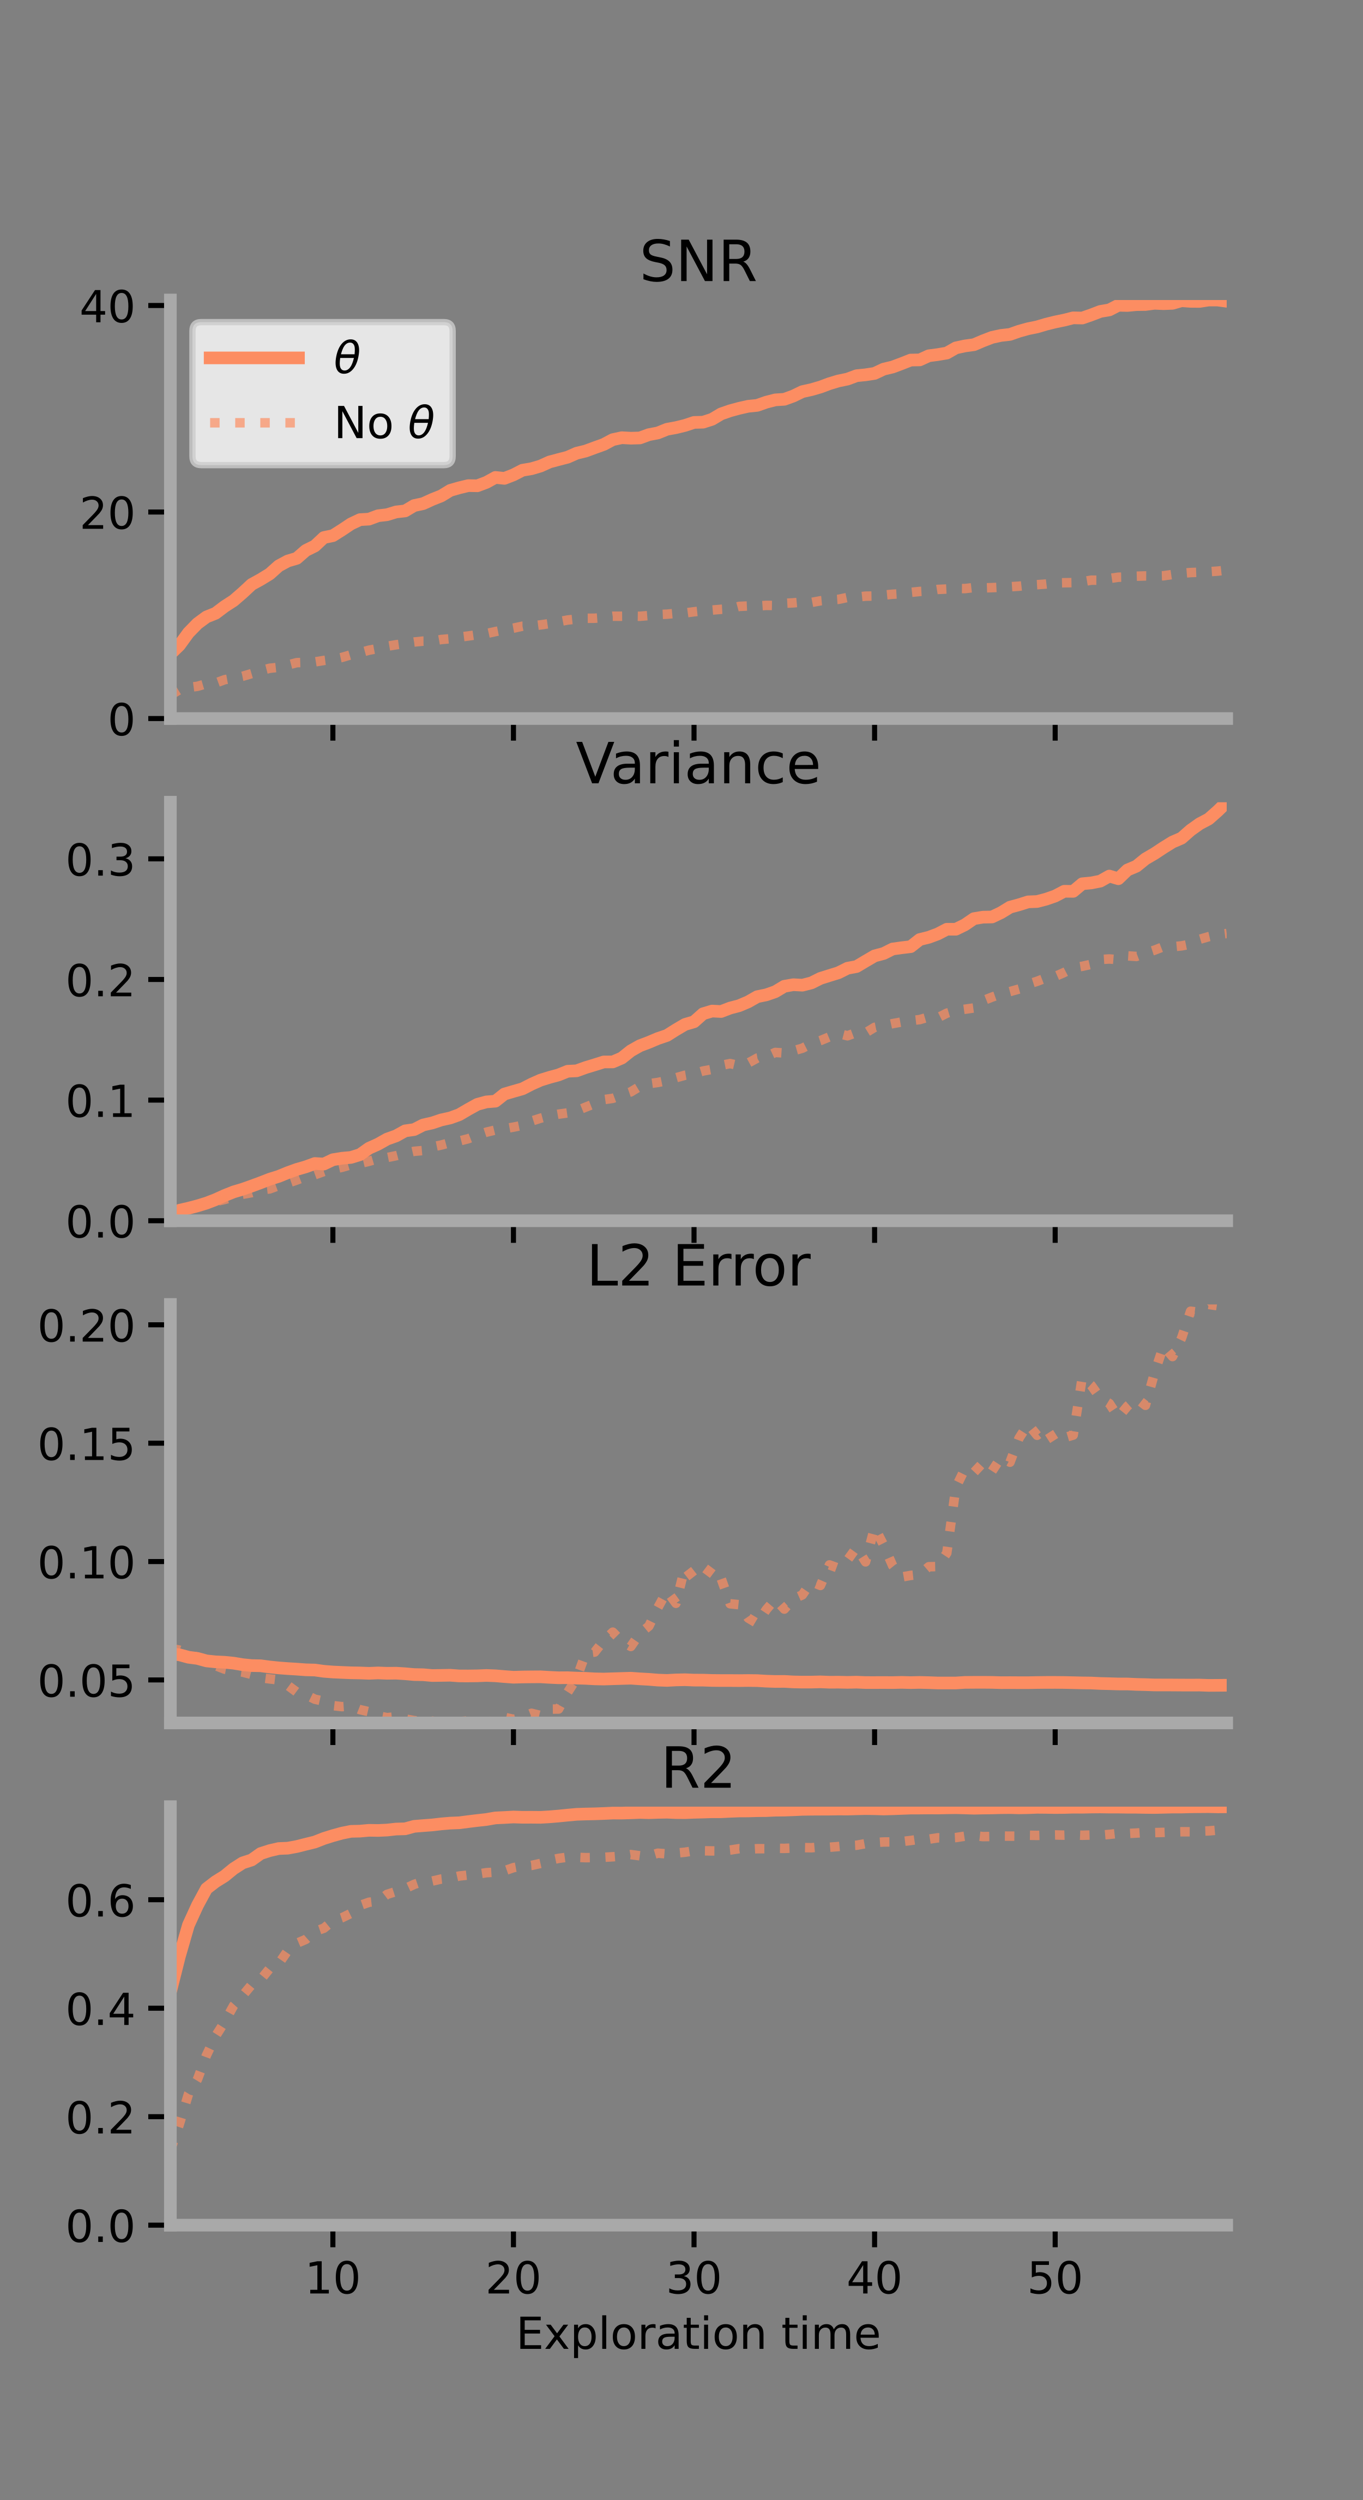 <?xml version="1.0" encoding="utf-8" standalone="no"?>
<!DOCTYPE svg PUBLIC "-//W3C//DTD SVG 1.1//EN"
  "http://www.w3.org/Graphics/SVG/1.1/DTD/svg11.dtd">
<!-- Created with matplotlib (https://matplotlib.org/) -->
<svg height="396pt" version="1.1" viewBox="0 0 216 396" width="216pt" xmlns="http://www.w3.org/2000/svg" xmlns:xlink="http://www.w3.org/1999/xlink">
 <rect x="0" y="0" width="216" height="396" fill="#808080" stroke="none"/>
 <defs>
  <style type="text/css">*{stroke-linecap:butt;stroke-linejoin:round;}</style>
 </defs>
 <g id="figure_1">
  <g id="patch_1">
   <path d="M 0 396 
L 216 396 
L 216 0 
L 0 0 
z
" style="fill:none;"/>
  </g>
  <g id="axes_1">
   <g id="patch_2">
    <path d="M 27 113.807 
L 194.4 113.807 
L 194.4 47.52 
L 27 47.52 
z
" style="fill:none;"/>
   </g>
   <g id="matplotlib.axis_1">
    <g id="xtick_1">
     <g id="line2d_1">
      <defs>
       <path d="M 0 0 
L 0 3.5 
" id="mba2f8abc39" style="stroke:#000000;stroke-width:0.8;"/>
      </defs>
      <g>
       <use style="stroke:#000000;stroke-width:0.8;" x="52.754" xlink:href="#mba2f8abc39" y="113.807"/>
      </g>
     </g>
    </g>
    <g id="xtick_2">
     <g id="line2d_2">
      <g>
       <use style="stroke:#000000;stroke-width:0.8;" x="81.369" xlink:href="#mba2f8abc39" y="113.807"/>
      </g>
     </g>
    </g>
    <g id="xtick_3">
     <g id="line2d_3">
      <g>
       <use style="stroke:#000000;stroke-width:0.8;" x="109.985" xlink:href="#mba2f8abc39" y="113.807"/>
      </g>
     </g>
    </g>
    <g id="xtick_4">
     <g id="line2d_4">
      <g>
       <use style="stroke:#000000;stroke-width:0.8;" x="138.6" xlink:href="#mba2f8abc39" y="113.807"/>
      </g>
     </g>
    </g>
    <g id="xtick_5">
     <g id="line2d_5">
      <g>
       <use style="stroke:#000000;stroke-width:0.8;" x="167.216" xlink:href="#mba2f8abc39" y="113.807"/>
      </g>
     </g>
    </g>
   </g>
   <g id="matplotlib.axis_2">
    <g id="ytick_1">
     <g id="line2d_6">
      <defs>
       <path d="M 0 0 
L -3.5 0 
" id="me4f348607a" style="stroke:#000000;stroke-width:0.8;"/>
      </defs>
      <g>
       <use style="stroke:#000000;stroke-width:0.8;" x="27" xlink:href="#me4f348607a" y="113.807"/>
      </g>
     </g>
     <g id="text_1">
      <!-- 0 -->
      <g transform="translate(17.046 116.466)scale(0.07 -0.07)">
       <defs>
        <path d="M 31.781 66.406 
Q 24.172 66.406 20.328 58.906 
Q 16.5 51.422 16.5 36.375 
Q 16.5 21.391 20.328 13.891 
Q 24.172 6.391 31.781 6.391 
Q 39.453 6.391 43.281 13.891 
Q 47.125 21.391 47.125 36.375 
Q 47.125 51.422 43.281 58.906 
Q 39.453 66.406 31.781 66.406 
z
M 31.781 74.219 
Q 44.047 74.219 50.516 64.516 
Q 56.984 54.828 56.984 36.375 
Q 56.984 17.969 50.516 8.266 
Q 44.047 -1.422 31.781 -1.422 
Q 19.531 -1.422 13.062 8.266 
Q 6.594 17.969 6.594 36.375 
Q 6.594 54.828 13.062 64.516 
Q 19.531 74.219 31.781 74.219 
z
" id="DejaVuSans-48"/>
       </defs>
       <use xlink:href="#DejaVuSans-48"/>
      </g>
     </g>
    </g>
    <g id="ytick_2">
     <g id="line2d_7">
      <g>
       <use style="stroke:#000000;stroke-width:0.8;" x="27" xlink:href="#me4f348607a" y="81.097"/>
      </g>
     </g>
     <g id="text_2">
      <!-- 20 -->
      <g transform="translate(12.592 83.757)scale(0.07 -0.07)">
       <defs>
        <path d="M 19.188 8.297 
L 53.609 8.297 
L 53.609 0 
L 7.328 0 
L 7.328 8.297 
Q 12.938 14.109 22.625 23.891 
Q 32.328 33.688 34.812 36.531 
Q 39.547 41.844 41.422 45.531 
Q 43.312 49.219 43.312 52.781 
Q 43.312 58.594 39.234 62.25 
Q 35.156 65.922 28.609 65.922 
Q 23.969 65.922 18.812 64.312 
Q 13.672 62.703 7.812 59.422 
L 7.812 69.391 
Q 13.766 71.781 18.938 73 
Q 24.125 74.219 28.422 74.219 
Q 39.75 74.219 46.484 68.547 
Q 53.219 62.891 53.219 53.422 
Q 53.219 48.922 51.531 44.891 
Q 49.859 40.875 45.406 35.406 
Q 44.188 33.984 37.641 27.219 
Q 31.109 20.453 19.188 8.297 
z
" id="DejaVuSans-50"/>
       </defs>
       <use xlink:href="#DejaVuSans-50"/>
       <use x="63.623" xlink:href="#DejaVuSans-48"/>
      </g>
     </g>
    </g>
    <g id="ytick_3">
     <g id="line2d_8">
      <g>
       <use style="stroke:#000000;stroke-width:0.8;" x="27" xlink:href="#me4f348607a" y="48.388"/>
      </g>
     </g>
     <g id="text_3">
      <!-- 40 -->
      <g transform="translate(12.592 51.047)scale(0.07 -0.07)">
       <defs>
        <path d="M 37.797 64.312 
L 12.891 25.391 
L 37.797 25.391 
z
M 35.203 72.906 
L 47.609 72.906 
L 47.609 25.391 
L 58.016 25.391 
L 58.016 17.188 
L 47.609 17.188 
L 47.609 0 
L 37.797 0 
L 37.797 17.188 
L 4.891 17.188 
L 4.891 26.703 
z
" id="DejaVuSans-52"/>
       </defs>
       <use xlink:href="#DejaVuSans-52"/>
       <use x="63.623" xlink:href="#DejaVuSans-48"/>
      </g>
     </g>
    </g>
   </g>
   <g id="line2d_9">
    <path clip-path="url(#p379b1acd76)" d="M 27 103.58 
L 28.431 102.2 
L 29.862 100.231 
L 31.292 98.765 
L 32.723 97.71 
L 34.154 97.141 
L 35.584 96.061 
L 37.015 95.136 
L 38.446 93.898 
L 39.877 92.568 
L 41.308 91.781 
L 42.739 90.905 
L 44.169 89.626 
L 45.6 88.856 
L 47.031 88.433 
L 48.462 87.185 
L 49.892 86.48 
L 51.323 85.139 
L 52.754 84.843 
L 54.185 83.939 
L 55.615 82.983 
L 57.046 82.306 
L 58.477 82.224 
L 59.907 81.689 
L 61.338 81.521 
L 62.769 81.085 
L 64.2 80.924 
L 65.63 80.075 
L 67.061 79.768 
L 68.492 79.113 
L 69.922 78.546 
L 71.353 77.673 
L 72.784 77.26 
L 74.215 76.916 
L 75.646 76.943 
L 77.076 76.406 
L 78.507 75.621 
L 79.938 75.768 
L 81.369 75.214 
L 82.799 74.479 
L 84.23 74.238 
L 85.661 73.815 
L 87.092 73.167 
L 88.523 72.787 
L 89.953 72.415 
L 91.384 71.783 
L 92.815 71.438 
L 94.246 70.91 
L 95.677 70.395 
L 97.107 69.636 
L 98.538 69.328 
L 99.969 69.405 
L 101.4 69.366 
L 102.83 68.844 
L 104.261 68.571 
L 105.692 67.993 
L 107.122 67.732 
L 108.553 67.381 
L 109.984 66.908 
L 111.415 66.87 
L 112.845 66.411 
L 114.276 65.557 
L 115.707 65.06 
L 117.138 64.671 
L 118.568 64.349 
L 119.999 64.206 
L 121.43 63.702 
L 122.861 63.336 
L 124.291 63.245 
L 125.722 62.724 
L 127.153 62.031 
L 128.584 61.715 
L 130.015 61.3 
L 131.446 60.766 
L 132.876 60.336 
L 134.307 60.042 
L 135.738 59.509 
L 137.168 59.364 
L 138.599 59.143 
L 140.03 58.47 
L 141.461 58.128 
L 142.892 57.592 
L 144.322 57.029 
L 145.753 57.003 
L 147.184 56.351 
L 148.615 56.162 
L 150.045 55.919 
L 151.476 55.102 
L 152.907 54.792 
L 154.338 54.598 
L 155.769 53.99 
L 157.2 53.438 
L 158.63 53.128 
L 160.061 52.966 
L 161.492 52.462 
L 162.922 52.066 
L 164.353 51.774 
L 165.784 51.351 
L 167.215 50.998 
L 168.646 50.702 
L 170.077 50.342 
L 171.507 50.374 
L 172.938 49.878 
L 174.369 49.328 
L 175.8 49.086 
L 177.23 48.352 
L 178.661 48.385 
L 180.092 48.248 
L 181.523 48.229 
L 182.954 48.039 
L 184.384 48.101 
L 185.815 48.044 
L 187.246 47.631 
L 188.677 47.732 
L 190.108 47.742 
L 191.538 47.52 
L 192.969 47.524 
L 194.4 47.716 
" style="fill:none;stroke:#fc8d62;stroke-linecap:square;stroke-width:2;"/>
   </g>
   <g id="line2d_10">
    <path clip-path="url(#p379b1acd76)" d="M 27 110.112 
L 28.431 109.242 
L 29.862 108.891 
L 31.292 108.704 
L 32.723 108.288 
L 34.154 108.187 
L 35.584 107.66 
L 37.015 107.401 
L 38.446 107.115 
L 39.877 106.69 
L 41.308 106.209 
L 42.739 105.846 
L 44.169 105.69 
L 45.6 105.328 
L 47.031 104.955 
L 48.462 104.917 
L 49.892 104.841 
L 51.323 104.609 
L 52.754 104.429 
L 54.185 104.129 
L 55.615 103.706 
L 57.046 103.373 
L 58.477 102.981 
L 59.907 102.714 
L 61.338 102.364 
L 62.769 102.122 
L 64.2 101.929 
L 65.63 101.688 
L 67.061 101.543 
L 68.492 101.541 
L 69.922 101.29 
L 71.353 101.167 
L 72.784 100.91 
L 74.215 100.733 
L 75.646 100.528 
L 77.076 100.352 
L 78.507 100.036 
L 79.938 99.76 
L 81.369 99.492 
L 82.799 99.18 
L 84.23 99.16 
L 85.661 98.974 
L 87.092 98.766 
L 88.523 98.475 
L 89.953 98.204 
L 91.384 98.051 
L 92.815 97.931 
L 94.246 97.921 
L 95.677 97.811 
L 97.107 97.604 
L 98.538 97.606 
L 99.969 97.591 
L 101.4 97.613 
L 102.83 97.496 
L 104.261 97.336 
L 105.692 97.279 
L 107.122 97.148 
L 108.553 97.089 
L 109.984 96.897 
L 111.415 96.751 
L 112.845 96.628 
L 114.276 96.507 
L 115.707 96.433 
L 117.138 96.046 
L 118.568 95.979 
L 119.999 95.982 
L 121.43 95.886 
L 122.861 95.907 
L 124.291 95.559 
L 125.722 95.484 
L 127.153 95.355 
L 128.584 95.426 
L 130.015 95.158 
L 131.446 95.024 
L 132.876 94.928 
L 134.307 94.627 
L 135.738 94.571 
L 137.168 94.425 
L 138.599 94.404 
L 140.03 94.258 
L 141.461 94.119 
L 142.892 94.034 
L 144.322 93.826 
L 145.753 93.68 
L 147.184 93.598 
L 148.615 93.36 
L 150.045 93.293 
L 151.476 93.21 
L 152.907 93.225 
L 154.338 93.06 
L 155.769 93.123 
L 157.2 93.075 
L 158.63 93.007 
L 160.061 92.934 
L 161.492 92.846 
L 162.922 92.688 
L 164.353 92.608 
L 165.784 92.5 
L 167.215 92.328 
L 168.646 92.299 
L 170.077 92.279 
L 171.507 92.135 
L 172.938 91.892 
L 174.369 91.902 
L 175.8 91.629 
L 177.23 91.422 
L 178.661 91.399 
L 180.092 91.262 
L 181.523 91.219 
L 182.954 91.231 
L 184.384 91.196 
L 185.815 90.987 
L 187.246 90.807 
L 188.677 90.686 
L 190.108 90.639 
L 191.538 90.554 
L 192.969 90.458 
L 194.4 90.298 
" style="fill:none;stroke:#fc8d62;stroke-dasharray:1.5,2.475;stroke-dashoffset:0;stroke-opacity:0.7;stroke-width:1.5;"/>
   </g>
   <g id="patch_3">
    <path d="M 27 113.807 
L 27 47.52 
" style="fill:none;stroke:#a9a9a9;stroke-linecap:square;stroke-linejoin:miter;stroke-width:2;"/>
   </g>
   <g id="patch_4">
    <path d="M 194.4 113.807 
L 194.4 47.52 
" style="fill:none;"/>
   </g>
   <g id="patch_5">
    <path d="M 27 113.807 
L 194.4 113.807 
" style="fill:none;stroke:#a9a9a9;stroke-linecap:square;stroke-linejoin:miter;stroke-width:2;"/>
   </g>
   <g id="patch_6">
    <path d="M 27 47.52 
L 194.4 47.52 
" style="fill:none;"/>
   </g>
   <g id="text_4">
    <!-- SNR -->
    <g transform="translate(101.35 44.52)scale(0.09 -0.09)">
     <defs>
      <path d="M 53.516 70.516 
L 53.516 60.891 
Q 47.906 63.578 42.922 64.891 
Q 37.938 66.219 33.297 66.219 
Q 25.25 66.219 20.875 63.094 
Q 16.5 59.969 16.5 54.203 
Q 16.5 49.359 19.406 46.891 
Q 22.312 44.438 30.422 42.922 
L 36.375 41.703 
Q 47.406 39.594 52.656 34.297 
Q 57.906 29 57.906 20.125 
Q 57.906 9.516 50.797 4.047 
Q 43.703 -1.422 29.984 -1.422 
Q 24.812 -1.422 18.969 -0.25 
Q 13.141 0.922 6.891 3.219 
L 6.891 13.375 
Q 12.891 10.016 18.656 8.297 
Q 24.422 6.594 29.984 6.594 
Q 38.422 6.594 43.016 9.906 
Q 47.609 13.234 47.609 19.391 
Q 47.609 24.75 44.312 27.781 
Q 41.016 30.812 33.5 32.328 
L 27.484 33.5 
Q 16.453 35.688 11.516 40.375 
Q 6.594 45.062 6.594 53.422 
Q 6.594 63.094 13.406 68.656 
Q 20.219 74.219 32.172 74.219 
Q 37.312 74.219 42.625 73.281 
Q 47.953 72.359 53.516 70.516 
z
" id="DejaVuSans-83"/>
      <path d="M 9.812 72.906 
L 23.094 72.906 
L 55.422 11.922 
L 55.422 72.906 
L 64.984 72.906 
L 64.984 0 
L 51.703 0 
L 19.391 60.984 
L 19.391 0 
L 9.812 0 
z
" id="DejaVuSans-78"/>
      <path d="M 44.391 34.188 
Q 47.562 33.109 50.562 29.594 
Q 53.562 26.078 56.594 19.922 
L 66.609 0 
L 56 0 
L 46.688 18.703 
Q 43.062 26.031 39.672 28.422 
Q 36.281 30.812 30.422 30.812 
L 19.672 30.812 
L 19.672 0 
L 9.812 0 
L 9.812 72.906 
L 32.078 72.906 
Q 44.578 72.906 50.734 67.672 
Q 56.891 62.453 56.891 51.906 
Q 56.891 45.016 53.688 40.469 
Q 50.484 35.938 44.391 34.188 
z
M 19.672 64.797 
L 19.672 38.922 
L 32.078 38.922 
Q 39.203 38.922 42.844 42.219 
Q 46.484 45.516 46.484 51.906 
Q 46.484 58.297 42.844 61.547 
Q 39.203 64.797 32.078 64.797 
z
" id="DejaVuSans-82"/>
     </defs>
     <use xlink:href="#DejaVuSans-83"/>
     <use x="63.477" xlink:href="#DejaVuSans-78"/>
     <use x="138.281" xlink:href="#DejaVuSans-82"/>
    </g>
   </g>
   <g id="legend_1">
    <g id="patch_7">
     <path d="M 31.9 73.669 
L 70.33 73.669 
Q 71.73 73.669 71.73 72.269 
L 71.73 52.42 
Q 71.73 51.02 70.33 51.02 
L 31.9 51.02 
Q 30.5 51.02 30.5 52.42 
L 30.5 72.269 
Q 30.5 73.669 31.9 73.669 
z
" style="fill:#ffffff;opacity:0.8;stroke:#cccccc;stroke-linejoin:miter;"/>
    </g>
    <g id="line2d_11">
     <path d="M 33.3 56.689 
L 47.3 56.689 
" style="fill:none;stroke:#fc8d62;stroke-linecap:square;stroke-width:2;"/>
    </g>
    <g id="line2d_12"/>
    <g id="text_5">
     <!-- $\theta$ -->
     <g transform="translate(52.9 59.139)scale(0.07 -0.07)">
      <defs>
       <path d="M 45.516 34.672 
L 14.453 34.672 
Q 12.359 20.062 14.5 13.875 
Q 17.188 6.25 24.469 6.25 
Q 31.781 6.25 37.359 13.922 
Q 42.234 20.656 45.516 34.672 
z
M 47.016 42.969 
Q 48.344 56.844 46.625 61.719 
Q 43.953 69.438 36.766 69.438 
Q 29.297 69.438 23.828 61.812 
Q 19.531 55.672 16.156 42.969 
z
M 38.188 76.766 
Q 49.906 76.766 54.594 66.406 
Q 59.281 56.109 55.719 37.844 
Q 52.203 19.625 43.453 9.281 
Q 34.766 -1.125 23.047 -1.125 
Q 11.281 -1.125 6.641 9.281 
Q 2 19.625 5.516 37.844 
Q 9.078 56.109 17.719 66.406 
Q 26.422 76.766 38.188 76.766 
z
" id="DejaVuSans-Oblique-952"/>
      </defs>
      <use transform="translate(0 0.234)" xlink:href="#DejaVuSans-Oblique-952"/>
     </g>
    </g>
    <g id="line2d_13">
     <path d="M 33.3 66.964 
L 47.3 66.964 
" style="fill:none;stroke:#fc8d62;stroke-dasharray:1.5,2.475;stroke-dashoffset:0;stroke-opacity:0.7;stroke-width:1.5;"/>
    </g>
    <g id="line2d_14"/>
    <g id="text_6">
     <!-- No $\theta$ -->
     <g transform="translate(52.9 69.414)scale(0.07 -0.07)">
      <defs>
       <path d="M 30.609 48.391 
Q 23.391 48.391 19.188 42.75 
Q 14.984 37.109 14.984 27.297 
Q 14.984 17.484 19.156 11.844 
Q 23.344 6.203 30.609 6.203 
Q 37.797 6.203 41.984 11.859 
Q 46.188 17.531 46.188 27.297 
Q 46.188 37.016 41.984 42.703 
Q 37.797 48.391 30.609 48.391 
z
M 30.609 56 
Q 42.328 56 49.016 48.375 
Q 55.719 40.766 55.719 27.297 
Q 55.719 13.875 49.016 6.219 
Q 42.328 -1.422 30.609 -1.422 
Q 18.844 -1.422 12.172 6.219 
Q 5.516 13.875 5.516 27.297 
Q 5.516 40.766 12.172 48.375 
Q 18.844 56 30.609 56 
z
" id="DejaVuSans-111"/>
       <path id="DejaVuSans-32"/>
      </defs>
      <use transform="translate(0 0.234)" xlink:href="#DejaVuSans-78"/>
      <use transform="translate(74.805 0.234)" xlink:href="#DejaVuSans-111"/>
      <use transform="translate(135.986 0.234)" xlink:href="#DejaVuSans-32"/>
      <use transform="translate(167.773 0.234)" xlink:href="#DejaVuSans-Oblique-952"/>
     </g>
    </g>
   </g>
  </g>
  <g id="axes_2">
   <g id="patch_8">
    <path d="M 27 193.351 
L 194.4 193.351 
L 194.4 127.064 
L 27 127.064 
z
" style="fill:none;"/>
   </g>
   <g id="matplotlib.axis_3">
    <g id="xtick_6">
     <g id="line2d_15">
      <g>
       <use style="stroke:#000000;stroke-width:0.8;" x="52.754" xlink:href="#mba2f8abc39" y="193.351"/>
      </g>
     </g>
    </g>
    <g id="xtick_7">
     <g id="line2d_16">
      <g>
       <use style="stroke:#000000;stroke-width:0.8;" x="81.369" xlink:href="#mba2f8abc39" y="193.351"/>
      </g>
     </g>
    </g>
    <g id="xtick_8">
     <g id="line2d_17">
      <g>
       <use style="stroke:#000000;stroke-width:0.8;" x="109.985" xlink:href="#mba2f8abc39" y="193.351"/>
      </g>
     </g>
    </g>
    <g id="xtick_9">
     <g id="line2d_18">
      <g>
       <use style="stroke:#000000;stroke-width:0.8;" x="138.6" xlink:href="#mba2f8abc39" y="193.351"/>
      </g>
     </g>
    </g>
    <g id="xtick_10">
     <g id="line2d_19">
      <g>
       <use style="stroke:#000000;stroke-width:0.8;" x="167.216" xlink:href="#mba2f8abc39" y="193.351"/>
      </g>
     </g>
    </g>
   </g>
   <g id="matplotlib.axis_4">
    <g id="ytick_4">
     <g id="line2d_20">
      <g>
       <use style="stroke:#000000;stroke-width:0.8;" x="27" xlink:href="#me4f348607a" y="193.351"/>
      </g>
     </g>
     <g id="text_7">
      <!-- 0.0 -->
      <g transform="translate(10.368 196.011)scale(0.07 -0.07)">
       <defs>
        <path d="M 10.688 12.406 
L 21 12.406 
L 21 0 
L 10.688 0 
z
" id="DejaVuSans-46"/>
       </defs>
       <use xlink:href="#DejaVuSans-48"/>
       <use x="63.623" xlink:href="#DejaVuSans-46"/>
       <use x="95.41" xlink:href="#DejaVuSans-48"/>
      </g>
     </g>
    </g>
    <g id="ytick_5">
     <g id="line2d_21">
      <g>
       <use style="stroke:#000000;stroke-width:0.8;" x="27" xlink:href="#me4f348607a" y="174.245"/>
      </g>
     </g>
     <g id="text_8">
      <!-- 0.1 -->
      <g transform="translate(10.368 176.904)scale(0.07 -0.07)">
       <defs>
        <path d="M 12.406 8.297 
L 28.516 8.297 
L 28.516 63.922 
L 10.984 60.406 
L 10.984 69.391 
L 28.422 72.906 
L 38.281 72.906 
L 38.281 8.297 
L 54.391 8.297 
L 54.391 0 
L 12.406 0 
z
" id="DejaVuSans-49"/>
       </defs>
       <use xlink:href="#DejaVuSans-48"/>
       <use x="63.623" xlink:href="#DejaVuSans-46"/>
       <use x="95.41" xlink:href="#DejaVuSans-49"/>
      </g>
     </g>
    </g>
    <g id="ytick_6">
     <g id="line2d_22">
      <g>
       <use style="stroke:#000000;stroke-width:0.8;" x="27" xlink:href="#me4f348607a" y="155.138"/>
      </g>
     </g>
     <g id="text_9">
      <!-- 0.2 -->
      <g transform="translate(10.368 157.798)scale(0.07 -0.07)">
       <use xlink:href="#DejaVuSans-48"/>
       <use x="63.623" xlink:href="#DejaVuSans-46"/>
       <use x="95.41" xlink:href="#DejaVuSans-50"/>
      </g>
     </g>
    </g>
    <g id="ytick_7">
     <g id="line2d_23">
      <g>
       <use style="stroke:#000000;stroke-width:0.8;" x="27" xlink:href="#me4f348607a" y="136.032"/>
      </g>
     </g>
     <g id="text_10">
      <!-- 0.3 -->
      <g transform="translate(10.368 138.691)scale(0.07 -0.07)">
       <defs>
        <path d="M 40.578 39.312 
Q 47.656 37.797 51.625 33 
Q 55.609 28.219 55.609 21.188 
Q 55.609 10.406 48.188 4.484 
Q 40.766 -1.422 27.094 -1.422 
Q 22.516 -1.422 17.656 -0.516 
Q 12.797 0.391 7.625 2.203 
L 7.625 11.719 
Q 11.719 9.328 16.594 8.109 
Q 21.484 6.891 26.812 6.891 
Q 36.078 6.891 40.938 10.547 
Q 45.797 14.203 45.797 21.188 
Q 45.797 27.641 41.281 31.266 
Q 36.766 34.906 28.719 34.906 
L 20.219 34.906 
L 20.219 43.016 
L 29.109 43.016 
Q 36.375 43.016 40.234 45.922 
Q 44.094 48.828 44.094 54.297 
Q 44.094 59.906 40.109 62.906 
Q 36.141 65.922 28.719 65.922 
Q 24.656 65.922 20.016 65.031 
Q 15.375 64.156 9.812 62.312 
L 9.812 71.094 
Q 15.438 72.656 20.344 73.438 
Q 25.25 74.219 29.594 74.219 
Q 40.828 74.219 47.359 69.109 
Q 53.906 64.016 53.906 55.328 
Q 53.906 49.266 50.438 45.094 
Q 46.969 40.922 40.578 39.312 
z
" id="DejaVuSans-51"/>
       </defs>
       <use xlink:href="#DejaVuSans-48"/>
       <use x="63.623" xlink:href="#DejaVuSans-46"/>
       <use x="95.41" xlink:href="#DejaVuSans-51"/>
      </g>
     </g>
    </g>
   </g>
   <g id="line2d_24">
    <path clip-path="url(#p9f388c9945)" d="M 27 192.323 
L 28.431 191.696 
L 29.862 191.37 
L 31.292 190.994 
L 32.723 190.559 
L 34.154 190.007 
L 35.584 189.359 
L 37.015 188.787 
L 38.446 188.36 
L 39.877 187.856 
L 41.308 187.328 
L 42.739 186.771 
L 44.169 186.323 
L 45.6 185.739 
L 47.031 185.221 
L 48.462 184.81 
L 49.892 184.286 
L 51.323 184.37 
L 52.754 183.686 
L 54.185 183.453 
L 55.615 183.324 
L 57.046 182.883 
L 58.477 181.868 
L 59.907 181.227 
L 61.338 180.42 
L 62.769 179.91 
L 64.2 179.118 
L 65.63 178.913 
L 67.061 178.182 
L 68.492 177.862 
L 69.922 177.384 
L 71.353 177.069 
L 72.784 176.55 
L 74.215 175.709 
L 75.646 174.918 
L 77.076 174.529 
L 78.507 174.414 
L 79.938 173.281 
L 81.369 172.863 
L 82.799 172.456 
L 84.23 171.721 
L 85.661 171.083 
L 87.092 170.641 
L 88.523 170.253 
L 89.953 169.675 
L 91.384 169.605 
L 92.815 169.086 
L 94.246 168.652 
L 95.677 168.202 
L 97.107 168.195 
L 98.538 167.582 
L 99.969 166.44 
L 101.4 165.633 
L 102.83 165.092 
L 104.261 164.487 
L 105.692 164.004 
L 107.122 163.101 
L 108.553 162.26 
L 109.984 161.84 
L 111.415 160.568 
L 112.845 160.14 
L 114.276 160.212 
L 115.707 159.663 
L 117.138 159.287 
L 118.568 158.679 
L 119.999 157.864 
L 121.43 157.571 
L 122.861 157.075 
L 124.291 156.215 
L 125.722 155.966 
L 127.153 156.042 
L 128.584 155.68 
L 130.015 154.965 
L 131.446 154.515 
L 132.876 154.072 
L 134.307 153.359 
L 135.738 153.089 
L 137.168 152.237 
L 138.599 151.402 
L 140.03 151.023 
L 141.461 150.308 
L 142.892 150.111 
L 144.322 149.939 
L 145.753 148.81 
L 147.184 148.458 
L 148.615 147.926 
L 150.045 147.183 
L 151.476 147.182 
L 152.907 146.482 
L 154.338 145.503 
L 155.769 145.268 
L 157.2 145.239 
L 158.63 144.561 
L 160.061 143.686 
L 161.492 143.299 
L 162.922 142.846 
L 164.353 142.791 
L 165.784 142.418 
L 167.215 141.919 
L 168.646 141.169 
L 170.077 141.179 
L 171.507 139.977 
L 172.938 139.844 
L 174.369 139.562 
L 175.8 138.758 
L 177.23 139.181 
L 178.661 137.802 
L 180.092 137.195 
L 181.523 136.037 
L 182.954 135.201 
L 184.384 134.256 
L 185.815 133.37 
L 187.246 132.753 
L 188.677 131.493 
L 190.108 130.475 
L 191.538 129.72 
L 192.969 128.458 
L 194.4 127.064 
" style="fill:none;stroke:#fc8d62;stroke-linecap:square;stroke-width:2;"/>
   </g>
   <g id="line2d_25">
    <path clip-path="url(#p9f388c9945)" d="M 27 192.46 
L 28.431 192.055 
L 29.862 191.687 
L 31.292 191.194 
L 32.723 190.763 
L 34.154 190.32 
L 35.584 189.984 
L 37.015 189.602 
L 38.446 189.164 
L 39.877 188.901 
L 41.308 188.467 
L 42.739 188.309 
L 44.169 187.789 
L 45.6 187.396 
L 47.031 186.904 
L 48.462 186.359 
L 49.892 186.071 
L 51.323 185.553 
L 52.754 185.205 
L 54.185 184.893 
L 55.615 184.484 
L 57.046 184.283 
L 58.477 183.936 
L 59.907 183.518 
L 61.338 183.343 
L 62.769 183.052 
L 64.2 182.679 
L 65.63 182.354 
L 67.061 182.23 
L 68.492 181.654 
L 69.922 181.361 
L 71.353 180.972 
L 72.784 180.723 
L 74.215 180.357 
L 75.646 179.797 
L 77.076 179.325 
L 78.507 178.977 
L 79.938 178.778 
L 81.369 178.525 
L 82.799 178.236 
L 84.23 177.564 
L 85.661 177.11 
L 87.092 176.727 
L 88.523 176.47 
L 89.953 176.269 
L 91.384 175.94 
L 92.815 175.356 
L 94.246 174.791 
L 95.677 174.167 
L 97.107 173.967 
L 98.538 173.434 
L 99.969 172.94 
L 101.4 172.074 
L 102.83 171.648 
L 104.261 171.447 
L 105.692 171.156 
L 107.122 170.704 
L 108.553 170.306 
L 109.984 170.064 
L 111.415 169.635 
L 112.845 169.371 
L 114.276 168.747 
L 115.707 168.456 
L 117.138 168.792 
L 118.568 168.371 
L 119.999 167.585 
L 121.43 167.348 
L 122.861 166.693 
L 124.291 166.787 
L 125.722 166.433 
L 127.153 166.025 
L 128.584 165.294 
L 130.015 164.817 
L 131.446 164.22 
L 132.876 163.685 
L 134.307 164.06 
L 135.738 163.527 
L 137.168 163.589 
L 138.599 162.716 
L 140.03 162.439 
L 141.461 162.129 
L 142.892 161.869 
L 144.322 161.657 
L 145.753 161.493 
L 147.184 161.073 
L 148.615 161.202 
L 150.045 160.475 
L 151.476 160.045 
L 152.907 159.85 
L 154.338 159.65 
L 155.769 158.5 
L 157.2 157.932 
L 158.63 157.428 
L 160.061 157.053 
L 161.492 156.648 
L 162.922 155.887 
L 164.353 155.426 
L 165.784 154.878 
L 167.215 154.654 
L 168.646 154.029 
L 170.077 153.28 
L 171.507 153.053 
L 172.938 152.728 
L 174.369 151.978 
L 175.8 151.889 
L 177.23 152.001 
L 178.661 151.399 
L 180.092 151.492 
L 181.523 150.95 
L 182.954 150.496 
L 184.384 149.937 
L 185.815 149.95 
L 187.246 149.816 
L 188.677 149.525 
L 190.108 148.776 
L 191.538 148.359 
L 192.969 148.04 
L 194.4 147.859 
" style="fill:none;stroke:#fc8d62;stroke-dasharray:1.5,2.475;stroke-dashoffset:0;stroke-opacity:0.7;stroke-width:1.5;"/>
   </g>
   <g id="patch_9">
    <path d="M 27 193.351 
L 27 127.064 
" style="fill:none;stroke:#a9a9a9;stroke-linecap:square;stroke-linejoin:miter;stroke-width:2;"/>
   </g>
   <g id="patch_10">
    <path d="M 194.4 193.351 
L 194.4 127.064 
" style="fill:none;"/>
   </g>
   <g id="patch_11">
    <path d="M 27 193.351 
L 194.4 193.351 
" style="fill:none;stroke:#a9a9a9;stroke-linecap:square;stroke-linejoin:miter;stroke-width:2;"/>
   </g>
   <g id="patch_12">
    <path d="M 27 127.064 
L 194.4 127.064 
" style="fill:none;"/>
   </g>
   <g id="text_11">
    <!-- Variance -->
    <g transform="translate(91.26 124.064)scale(0.09 -0.09)">
     <defs>
      <path d="M 28.609 0 
L 0.781 72.906 
L 11.078 72.906 
L 34.188 11.531 
L 57.328 72.906 
L 67.578 72.906 
L 39.797 0 
z
" id="DejaVuSans-86"/>
      <path d="M 34.281 27.484 
Q 23.391 27.484 19.188 25 
Q 14.984 22.516 14.984 16.5 
Q 14.984 11.719 18.141 8.906 
Q 21.297 6.109 26.703 6.109 
Q 34.188 6.109 38.703 11.406 
Q 43.219 16.703 43.219 25.484 
L 43.219 27.484 
z
M 52.203 31.203 
L 52.203 0 
L 43.219 0 
L 43.219 8.297 
Q 40.141 3.328 35.547 0.953 
Q 30.953 -1.422 24.312 -1.422 
Q 15.922 -1.422 10.953 3.297 
Q 6 8.016 6 15.922 
Q 6 25.141 12.172 29.828 
Q 18.359 34.516 30.609 34.516 
L 43.219 34.516 
L 43.219 35.406 
Q 43.219 41.609 39.141 45 
Q 35.062 48.391 27.688 48.391 
Q 23 48.391 18.547 47.266 
Q 14.109 46.141 10.016 43.891 
L 10.016 52.203 
Q 14.938 54.109 19.578 55.047 
Q 24.219 56 28.609 56 
Q 40.484 56 46.344 49.844 
Q 52.203 43.703 52.203 31.203 
z
" id="DejaVuSans-97"/>
      <path d="M 41.109 46.297 
Q 39.594 47.172 37.812 47.578 
Q 36.031 48 33.891 48 
Q 26.266 48 22.188 43.047 
Q 18.109 38.094 18.109 28.812 
L 18.109 0 
L 9.078 0 
L 9.078 54.688 
L 18.109 54.688 
L 18.109 46.188 
Q 20.953 51.172 25.484 53.578 
Q 30.031 56 36.531 56 
Q 37.453 56 38.578 55.875 
Q 39.703 55.766 41.062 55.516 
z
" id="DejaVuSans-114"/>
      <path d="M 9.422 54.688 
L 18.406 54.688 
L 18.406 0 
L 9.422 0 
z
M 9.422 75.984 
L 18.406 75.984 
L 18.406 64.594 
L 9.422 64.594 
z
" id="DejaVuSans-105"/>
      <path d="M 54.891 33.016 
L 54.891 0 
L 45.906 0 
L 45.906 32.719 
Q 45.906 40.484 42.875 44.328 
Q 39.844 48.188 33.797 48.188 
Q 26.516 48.188 22.312 43.547 
Q 18.109 38.922 18.109 30.906 
L 18.109 0 
L 9.078 0 
L 9.078 54.688 
L 18.109 54.688 
L 18.109 46.188 
Q 21.344 51.125 25.703 53.562 
Q 30.078 56 35.797 56 
Q 45.219 56 50.047 50.172 
Q 54.891 44.344 54.891 33.016 
z
" id="DejaVuSans-110"/>
      <path d="M 48.781 52.594 
L 48.781 44.188 
Q 44.969 46.297 41.141 47.344 
Q 37.312 48.391 33.406 48.391 
Q 24.656 48.391 19.812 42.844 
Q 14.984 37.312 14.984 27.297 
Q 14.984 17.281 19.812 11.734 
Q 24.656 6.203 33.406 6.203 
Q 37.312 6.203 41.141 7.25 
Q 44.969 8.297 48.781 10.406 
L 48.781 2.094 
Q 45.016 0.344 40.984 -0.531 
Q 36.969 -1.422 32.422 -1.422 
Q 20.062 -1.422 12.781 6.344 
Q 5.516 14.109 5.516 27.297 
Q 5.516 40.672 12.859 48.328 
Q 20.219 56 33.016 56 
Q 37.156 56 41.109 55.141 
Q 45.062 54.297 48.781 52.594 
z
" id="DejaVuSans-99"/>
      <path d="M 56.203 29.594 
L 56.203 25.203 
L 14.891 25.203 
Q 15.484 15.922 20.484 11.062 
Q 25.484 6.203 34.422 6.203 
Q 39.594 6.203 44.453 7.469 
Q 49.312 8.734 54.109 11.281 
L 54.109 2.781 
Q 49.266 0.734 44.188 -0.344 
Q 39.109 -1.422 33.891 -1.422 
Q 20.797 -1.422 13.156 6.188 
Q 5.516 13.812 5.516 26.812 
Q 5.516 40.234 12.766 48.109 
Q 20.016 56 32.328 56 
Q 43.359 56 49.781 48.891 
Q 56.203 41.797 56.203 29.594 
z
M 47.219 32.234 
Q 47.125 39.594 43.094 43.984 
Q 39.062 48.391 32.422 48.391 
Q 24.906 48.391 20.391 44.141 
Q 15.875 39.891 15.188 32.172 
z
" id="DejaVuSans-101"/>
     </defs>
     <use xlink:href="#DejaVuSans-86"/>
     <use x="60.658" xlink:href="#DejaVuSans-97"/>
     <use x="121.938" xlink:href="#DejaVuSans-114"/>
     <use x="163.051" xlink:href="#DejaVuSans-105"/>
     <use x="190.834" xlink:href="#DejaVuSans-97"/>
     <use x="252.113" xlink:href="#DejaVuSans-110"/>
     <use x="315.492" xlink:href="#DejaVuSans-99"/>
     <use x="370.473" xlink:href="#DejaVuSans-101"/>
    </g>
   </g>
  </g>
  <g id="axes_3">
   <g id="patch_13">
    <path d="M 27 272.896 
L 194.4 272.896 
L 194.4 206.609 
L 27 206.609 
z
" style="fill:none;"/>
   </g>
   <g id="matplotlib.axis_5">
    <g id="xtick_11">
     <g id="line2d_26">
      <g>
       <use style="stroke:#000000;stroke-width:0.8;" x="52.754" xlink:href="#mba2f8abc39" y="272.896"/>
      </g>
     </g>
    </g>
    <g id="xtick_12">
     <g id="line2d_27">
      <g>
       <use style="stroke:#000000;stroke-width:0.8;" x="81.369" xlink:href="#mba2f8abc39" y="272.896"/>
      </g>
     </g>
    </g>
    <g id="xtick_13">
     <g id="line2d_28">
      <g>
       <use style="stroke:#000000;stroke-width:0.8;" x="109.985" xlink:href="#mba2f8abc39" y="272.896"/>
      </g>
     </g>
    </g>
    <g id="xtick_14">
     <g id="line2d_29">
      <g>
       <use style="stroke:#000000;stroke-width:0.8;" x="138.6" xlink:href="#mba2f8abc39" y="272.896"/>
      </g>
     </g>
    </g>
    <g id="xtick_15">
     <g id="line2d_30">
      <g>
       <use style="stroke:#000000;stroke-width:0.8;" x="167.216" xlink:href="#mba2f8abc39" y="272.896"/>
      </g>
     </g>
    </g>
   </g>
   <g id="matplotlib.axis_6">
    <g id="ytick_8">
     <g id="line2d_31">
      <g>
       <use style="stroke:#000000;stroke-width:0.8;" x="27" xlink:href="#me4f348607a" y="266.083"/>
      </g>
     </g>
     <g id="text_12">
      <!-- 0.05 -->
      <g transform="translate(5.914 268.743)scale(0.07 -0.07)">
       <defs>
        <path d="M 10.797 72.906 
L 49.516 72.906 
L 49.516 64.594 
L 19.828 64.594 
L 19.828 46.734 
Q 21.969 47.469 24.109 47.828 
Q 26.266 48.188 28.422 48.188 
Q 40.625 48.188 47.75 41.5 
Q 54.891 34.812 54.891 23.391 
Q 54.891 11.625 47.562 5.094 
Q 40.234 -1.422 26.906 -1.422 
Q 22.312 -1.422 17.547 -0.641 
Q 12.797 0.141 7.719 1.703 
L 7.719 11.625 
Q 12.109 9.234 16.797 8.062 
Q 21.484 6.891 26.703 6.891 
Q 35.156 6.891 40.078 11.328 
Q 45.016 15.766 45.016 23.391 
Q 45.016 31 40.078 35.438 
Q 35.156 39.891 26.703 39.891 
Q 22.75 39.891 18.812 39.016 
Q 14.891 38.141 10.797 36.281 
z
" id="DejaVuSans-53"/>
       </defs>
       <use xlink:href="#DejaVuSans-48"/>
       <use x="63.623" xlink:href="#DejaVuSans-46"/>
       <use x="95.41" xlink:href="#DejaVuSans-48"/>
       <use x="159.033" xlink:href="#DejaVuSans-53"/>
      </g>
     </g>
    </g>
    <g id="ytick_9">
     <g id="line2d_32">
      <g>
       <use style="stroke:#000000;stroke-width:0.8;" x="27" xlink:href="#me4f348607a" y="247.334"/>
      </g>
     </g>
     <g id="text_13">
      <!-- 0.10 -->
      <g transform="translate(5.914 249.993)scale(0.07 -0.07)">
       <use xlink:href="#DejaVuSans-48"/>
       <use x="63.623" xlink:href="#DejaVuSans-46"/>
       <use x="95.41" xlink:href="#DejaVuSans-49"/>
       <use x="159.033" xlink:href="#DejaVuSans-48"/>
      </g>
     </g>
    </g>
    <g id="ytick_10">
     <g id="line2d_33">
      <g>
       <use style="stroke:#000000;stroke-width:0.8;" x="27" xlink:href="#me4f348607a" y="228.584"/>
      </g>
     </g>
     <g id="text_14">
      <!-- 0.15 -->
      <g transform="translate(5.914 231.244)scale(0.07 -0.07)">
       <use xlink:href="#DejaVuSans-48"/>
       <use x="63.623" xlink:href="#DejaVuSans-46"/>
       <use x="95.41" xlink:href="#DejaVuSans-49"/>
       <use x="159.033" xlink:href="#DejaVuSans-53"/>
      </g>
     </g>
    </g>
    <g id="ytick_11">
     <g id="line2d_34">
      <g>
       <use style="stroke:#000000;stroke-width:0.8;" x="27" xlink:href="#me4f348607a" y="209.835"/>
      </g>
     </g>
     <g id="text_15">
      <!-- 0.20 -->
      <g transform="translate(5.914 212.494)scale(0.07 -0.07)">
       <use xlink:href="#DejaVuSans-48"/>
       <use x="63.623" xlink:href="#DejaVuSans-46"/>
       <use x="95.41" xlink:href="#DejaVuSans-50"/>
       <use x="159.033" xlink:href="#DejaVuSans-48"/>
      </g>
     </g>
    </g>
   </g>
   <g id="line2d_35">
    <path clip-path="url(#p422843dbba)" d="M 27 261.955 
L 28.431 262.098 
L 29.862 262.488 
L 31.292 262.675 
L 32.723 263.067 
L 34.154 263.216 
L 35.584 263.283 
L 37.015 263.427 
L 38.446 263.665 
L 39.877 263.809 
L 41.308 263.839 
L 42.739 264.03 
L 44.169 264.176 
L 45.6 264.284 
L 47.031 264.372 
L 48.462 264.479 
L 49.892 264.515 
L 51.323 264.714 
L 52.754 264.828 
L 54.185 264.892 
L 55.615 264.954 
L 57.046 264.978 
L 58.477 265.033 
L 59.907 264.974 
L 61.338 265.029 
L 62.769 265.012 
L 64.2 265.103 
L 65.63 265.231 
L 67.061 265.258 
L 68.492 265.385 
L 69.922 265.365 
L 71.353 265.341 
L 72.784 265.447 
L 74.215 265.451 
L 75.646 265.432 
L 77.076 265.374 
L 78.507 265.429 
L 79.938 265.549 
L 81.369 265.655 
L 82.799 265.614 
L 84.23 265.597 
L 85.661 265.588 
L 87.092 265.674 
L 88.523 265.74 
L 89.953 265.731 
L 91.384 265.793 
L 92.815 265.833 
L 94.246 265.913 
L 95.677 265.942 
L 97.107 265.897 
L 98.538 265.852 
L 99.969 265.81 
L 101.4 265.91 
L 102.83 265.988 
L 104.261 266.107 
L 105.692 266.16 
L 107.122 266.082 
L 108.553 266.05 
L 109.984 266.111 
L 111.415 266.115 
L 112.845 266.164 
L 114.276 266.179 
L 115.707 266.178 
L 117.138 266.189 
L 118.568 266.173 
L 119.999 266.191 
L 121.43 266.276 
L 122.861 266.325 
L 124.291 266.316 
L 125.722 266.397 
L 127.153 266.428 
L 128.584 266.424 
L 130.015 266.387 
L 131.446 266.446 
L 132.876 266.437 
L 134.307 266.469 
L 135.738 266.436 
L 137.168 266.498 
L 138.599 266.499 
L 140.03 266.495 
L 141.461 266.502 
L 142.892 266.468 
L 144.322 266.507 
L 145.753 266.474 
L 147.184 266.512 
L 148.615 266.565 
L 150.045 266.566 
L 151.476 266.564 
L 152.907 266.474 
L 154.338 266.463 
L 155.769 266.459 
L 157.2 266.471 
L 158.63 266.516 
L 160.061 266.509 
L 161.492 266.518 
L 162.922 266.52 
L 164.353 266.491 
L 165.784 266.475 
L 167.215 266.474 
L 168.646 266.487 
L 170.077 266.519 
L 171.507 266.554 
L 172.938 266.572 
L 174.369 266.643 
L 175.8 266.678 
L 177.23 266.722 
L 178.661 266.723 
L 180.092 266.791 
L 181.523 266.824 
L 182.954 266.877 
L 184.384 266.879 
L 185.815 266.884 
L 187.246 266.895 
L 188.677 266.898 
L 190.108 266.894 
L 191.538 266.948 
L 192.969 266.938 
L 194.4 266.924 
" style="fill:none;stroke:#fc8d62;stroke-linecap:square;stroke-width:2;"/>
   </g>
   <g id="line2d_36">
    <path clip-path="url(#p422843dbba)" d="M 27 261.074 
L 28.431 261.361 
L 29.862 261.872 
L 31.292 262.539 
L 32.723 263.086 
L 34.154 263.815 
L 35.584 264.371 
L 37.015 264.652 
L 38.446 264.846 
L 39.877 265.217 
L 41.308 265.73 
L 42.739 265.919 
L 44.169 266.083 
L 45.6 266.948 
L 47.031 268.011 
L 48.462 268.431 
L 49.892 269.135 
L 51.323 269.452 
L 52.754 270.148 
L 54.185 270.314 
L 55.615 270.217 
L 57.046 270.788 
L 58.477 271.118 
L 59.907 271.772 
L 61.338 272.057 
L 62.769 271.914 
L 64.2 272.258 
L 65.63 272.523 
L 67.061 272.65 
L 68.492 272.611 
L 69.922 272.773 
L 71.353 272.809 
L 72.784 272.69 
L 74.215 272.571 
L 75.646 272.896 
L 77.076 272.758 
L 78.507 272.495 
L 79.938 272.005 
L 81.369 272.317 
L 82.799 271.934 
L 84.23 271.363 
L 85.661 271.718 
L 87.092 270.702 
L 88.523 270.688 
L 89.953 268.059 
L 91.384 265.813 
L 92.815 261.85 
L 94.246 261.667 
L 95.677 259.854 
L 97.107 258.513 
L 98.538 259.951 
L 99.969 260.784 
L 101.4 258.727 
L 102.83 257.564 
L 104.261 254.629 
L 105.692 251.994 
L 107.122 253.945 
L 108.553 248.181 
L 109.984 250.01 
L 111.415 250.121 
L 112.845 248.212 
L 114.276 249.991 
L 115.707 254.018 
L 117.138 254.17 
L 118.568 256.277 
L 119.999 257.133 
L 121.43 254.955 
L 122.861 253.268 
L 124.291 254.861 
L 125.722 253.25 
L 127.153 252.612 
L 128.584 250.525 
L 130.015 251.118 
L 131.446 247.862 
L 132.876 248.383 
L 134.307 247.084 
L 135.738 245.111 
L 137.168 247.384 
L 138.599 241.919 
L 140.03 244.725 
L 141.461 247.99 
L 142.892 249.782 
L 144.322 249.526 
L 145.753 249.375 
L 147.184 248.153 
L 148.615 248.126 
L 150.045 245.985 
L 151.476 235.593 
L 152.907 232.661 
L 154.338 233.217 
L 155.769 231.691 
L 157.2 233.025 
L 158.63 230.837 
L 160.061 231.598 
L 161.492 227.788 
L 162.922 225.566 
L 164.353 227.331 
L 165.784 226.167 
L 167.215 228.409 
L 168.646 227.723 
L 170.077 227.3 
L 171.507 218.157 
L 172.938 219.431 
L 174.369 221.424 
L 175.8 222.291 
L 177.23 224.466 
L 178.661 222.728 
L 180.092 221.471 
L 181.523 222.587 
L 182.954 217.482 
L 184.384 213.189 
L 185.815 214.868 
L 187.246 211.943 
L 188.677 207.684 
L 190.108 207.852 
L 191.538 206.609 
L 192.969 206.823 
L 194.4 207.81 
" style="fill:none;stroke:#fc8d62;stroke-dasharray:1.5,2.475;stroke-dashoffset:0;stroke-opacity:0.7;stroke-width:1.5;"/>
   </g>
   <g id="patch_14">
    <path d="M 27 272.896 
L 27 206.609 
" style="fill:none;stroke:#a9a9a9;stroke-linecap:square;stroke-linejoin:miter;stroke-width:2;"/>
   </g>
   <g id="patch_15">
    <path d="M 194.4 272.896 
L 194.4 206.609 
" style="fill:none;"/>
   </g>
   <g id="patch_16">
    <path d="M 27 272.896 
L 194.4 272.896 
" style="fill:none;stroke:#a9a9a9;stroke-linecap:square;stroke-linejoin:miter;stroke-width:2;"/>
   </g>
   <g id="patch_17">
    <path d="M 27 206.609 
L 194.4 206.609 
" style="fill:none;"/>
   </g>
   <g id="text_16">
    <!-- L2 Error -->
    <g transform="translate(92.933 203.609)scale(0.09 -0.09)">
     <defs>
      <path d="M 9.812 72.906 
L 19.672 72.906 
L 19.672 8.297 
L 55.172 8.297 
L 55.172 0 
L 9.812 0 
z
" id="DejaVuSans-76"/>
      <path d="M 9.812 72.906 
L 55.906 72.906 
L 55.906 64.594 
L 19.672 64.594 
L 19.672 43.016 
L 54.391 43.016 
L 54.391 34.719 
L 19.672 34.719 
L 19.672 8.297 
L 56.781 8.297 
L 56.781 0 
L 9.812 0 
z
" id="DejaVuSans-69"/>
     </defs>
     <use xlink:href="#DejaVuSans-76"/>
     <use x="55.713" xlink:href="#DejaVuSans-50"/>
     <use x="119.336" xlink:href="#DejaVuSans-32"/>
     <use x="151.123" xlink:href="#DejaVuSans-69"/>
     <use x="214.307" xlink:href="#DejaVuSans-114"/>
     <use x="253.67" xlink:href="#DejaVuSans-114"/>
     <use x="292.533" xlink:href="#DejaVuSans-111"/>
     <use x="353.715" xlink:href="#DejaVuSans-114"/>
    </g>
   </g>
  </g>
  <g id="axes_4">
   <g id="patch_18">
    <path d="M 27 352.44 
L 194.4 352.44 
L 194.4 286.153 
L 27 286.153 
z
" style="fill:none;"/>
   </g>
   <g id="matplotlib.axis_7">
    <g id="xtick_16">
     <g id="line2d_37">
      <g>
       <use style="stroke:#000000;stroke-width:0.8;" x="52.754" xlink:href="#mba2f8abc39" y="352.44"/>
      </g>
     </g>
     <g id="text_17">
      <!-- 10 -->
      <g transform="translate(48.3 363.259)scale(0.07 -0.07)">
       <use xlink:href="#DejaVuSans-49"/>
       <use x="63.623" xlink:href="#DejaVuSans-48"/>
      </g>
     </g>
    </g>
    <g id="xtick_17">
     <g id="line2d_38">
      <g>
       <use style="stroke:#000000;stroke-width:0.8;" x="81.369" xlink:href="#mba2f8abc39" y="352.44"/>
      </g>
     </g>
     <g id="text_18">
      <!-- 20 -->
      <g transform="translate(76.915 363.259)scale(0.07 -0.07)">
       <use xlink:href="#DejaVuSans-50"/>
       <use x="63.623" xlink:href="#DejaVuSans-48"/>
      </g>
     </g>
    </g>
    <g id="xtick_18">
     <g id="line2d_39">
      <g>
       <use style="stroke:#000000;stroke-width:0.8;" x="109.985" xlink:href="#mba2f8abc39" y="352.44"/>
      </g>
     </g>
     <g id="text_19">
      <!-- 30 -->
      <g transform="translate(105.531 363.259)scale(0.07 -0.07)">
       <use xlink:href="#DejaVuSans-51"/>
       <use x="63.623" xlink:href="#DejaVuSans-48"/>
      </g>
     </g>
    </g>
    <g id="xtick_19">
     <g id="line2d_40">
      <g>
       <use style="stroke:#000000;stroke-width:0.8;" x="138.6" xlink:href="#mba2f8abc39" y="352.44"/>
      </g>
     </g>
     <g id="text_20">
      <!-- 40 -->
      <g transform="translate(134.146 363.259)scale(0.07 -0.07)">
       <use xlink:href="#DejaVuSans-52"/>
       <use x="63.623" xlink:href="#DejaVuSans-48"/>
      </g>
     </g>
    </g>
    <g id="xtick_20">
     <g id="line2d_41">
      <g>
       <use style="stroke:#000000;stroke-width:0.8;" x="167.216" xlink:href="#mba2f8abc39" y="352.44"/>
      </g>
     </g>
     <g id="text_21">
      <!-- 50 -->
      <g transform="translate(162.762 363.259)scale(0.07 -0.07)">
       <use xlink:href="#DejaVuSans-53"/>
       <use x="63.623" xlink:href="#DejaVuSans-48"/>
      </g>
     </g>
    </g>
    <g id="text_22">
     <!-- Exploration time -->
     <g transform="translate(81.774 372.034)scale(0.07 -0.07)">
      <defs>
       <path d="M 54.891 54.688 
L 35.109 28.078 
L 55.906 0 
L 45.312 0 
L 29.391 21.484 
L 13.484 0 
L 2.875 0 
L 24.125 28.609 
L 4.688 54.688 
L 15.281 54.688 
L 29.781 35.203 
L 44.281 54.688 
z
" id="DejaVuSans-120"/>
       <path d="M 18.109 8.203 
L 18.109 -20.797 
L 9.078 -20.797 
L 9.078 54.688 
L 18.109 54.688 
L 18.109 46.391 
Q 20.953 51.266 25.266 53.625 
Q 29.594 56 35.594 56 
Q 45.562 56 51.781 48.094 
Q 58.016 40.188 58.016 27.297 
Q 58.016 14.406 51.781 6.484 
Q 45.562 -1.422 35.594 -1.422 
Q 29.594 -1.422 25.266 0.953 
Q 20.953 3.328 18.109 8.203 
z
M 48.688 27.297 
Q 48.688 37.203 44.609 42.844 
Q 40.531 48.484 33.406 48.484 
Q 26.266 48.484 22.188 42.844 
Q 18.109 37.203 18.109 27.297 
Q 18.109 17.391 22.188 11.75 
Q 26.266 6.109 33.406 6.109 
Q 40.531 6.109 44.609 11.75 
Q 48.688 17.391 48.688 27.297 
z
" id="DejaVuSans-112"/>
       <path d="M 9.422 75.984 
L 18.406 75.984 
L 18.406 0 
L 9.422 0 
z
" id="DejaVuSans-108"/>
       <path d="M 18.312 70.219 
L 18.312 54.688 
L 36.812 54.688 
L 36.812 47.703 
L 18.312 47.703 
L 18.312 18.016 
Q 18.312 11.328 20.141 9.422 
Q 21.969 7.516 27.594 7.516 
L 36.812 7.516 
L 36.812 0 
L 27.594 0 
Q 17.188 0 13.234 3.875 
Q 9.281 7.766 9.281 18.016 
L 9.281 47.703 
L 2.688 47.703 
L 2.688 54.688 
L 9.281 54.688 
L 9.281 70.219 
z
" id="DejaVuSans-116"/>
       <path d="M 52 44.188 
Q 55.375 50.25 60.062 53.125 
Q 64.75 56 71.094 56 
Q 79.641 56 84.281 50.016 
Q 88.922 44.047 88.922 33.016 
L 88.922 0 
L 79.891 0 
L 79.891 32.719 
Q 79.891 40.578 77.094 44.375 
Q 74.312 48.188 68.609 48.188 
Q 61.625 48.188 57.562 43.547 
Q 53.516 38.922 53.516 30.906 
L 53.516 0 
L 44.484 0 
L 44.484 32.719 
Q 44.484 40.625 41.703 44.406 
Q 38.922 48.188 33.109 48.188 
Q 26.219 48.188 22.156 43.531 
Q 18.109 38.875 18.109 30.906 
L 18.109 0 
L 9.078 0 
L 9.078 54.688 
L 18.109 54.688 
L 18.109 46.188 
Q 21.188 51.219 25.484 53.609 
Q 29.781 56 35.688 56 
Q 41.656 56 45.828 52.969 
Q 50 49.953 52 44.188 
z
" id="DejaVuSans-109"/>
      </defs>
      <use xlink:href="#DejaVuSans-69"/>
      <use x="63.184" xlink:href="#DejaVuSans-120"/>
      <use x="122.363" xlink:href="#DejaVuSans-112"/>
      <use x="185.84" xlink:href="#DejaVuSans-108"/>
      <use x="213.623" xlink:href="#DejaVuSans-111"/>
      <use x="274.805" xlink:href="#DejaVuSans-114"/>
      <use x="315.918" xlink:href="#DejaVuSans-97"/>
      <use x="377.197" xlink:href="#DejaVuSans-116"/>
      <use x="416.406" xlink:href="#DejaVuSans-105"/>
      <use x="444.189" xlink:href="#DejaVuSans-111"/>
      <use x="505.371" xlink:href="#DejaVuSans-110"/>
      <use x="568.75" xlink:href="#DejaVuSans-32"/>
      <use x="600.537" xlink:href="#DejaVuSans-116"/>
      <use x="639.746" xlink:href="#DejaVuSans-105"/>
      <use x="667.529" xlink:href="#DejaVuSans-109"/>
      <use x="764.941" xlink:href="#DejaVuSans-101"/>
     </g>
    </g>
   </g>
   <g id="matplotlib.axis_8">
    <g id="ytick_12">
     <g id="line2d_42">
      <g>
       <use style="stroke:#000000;stroke-width:0.8;" x="27" xlink:href="#me4f348607a" y="352.44"/>
      </g>
     </g>
     <g id="text_23">
      <!-- 0.0 -->
      <g transform="translate(10.368 355.099)scale(0.07 -0.07)">
       <use xlink:href="#DejaVuSans-48"/>
       <use x="63.623" xlink:href="#DejaVuSans-46"/>
       <use x="95.41" xlink:href="#DejaVuSans-48"/>
      </g>
     </g>
    </g>
    <g id="ytick_13">
     <g id="line2d_43">
      <g>
       <use style="stroke:#000000;stroke-width:0.8;" x="27" xlink:href="#me4f348607a" y="335.258"/>
      </g>
     </g>
     <g id="text_24">
      <!-- 0.2 -->
      <g transform="translate(10.368 337.917)scale(0.07 -0.07)">
       <use xlink:href="#DejaVuSans-48"/>
       <use x="63.623" xlink:href="#DejaVuSans-46"/>
       <use x="95.41" xlink:href="#DejaVuSans-50"/>
      </g>
     </g>
    </g>
    <g id="ytick_14">
     <g id="line2d_44">
      <g>
       <use style="stroke:#000000;stroke-width:0.8;" x="27" xlink:href="#me4f348607a" y="318.075"/>
      </g>
     </g>
     <g id="text_25">
      <!-- 0.4 -->
      <g transform="translate(10.368 320.735)scale(0.07 -0.07)">
       <use xlink:href="#DejaVuSans-48"/>
       <use x="63.623" xlink:href="#DejaVuSans-46"/>
       <use x="95.41" xlink:href="#DejaVuSans-52"/>
      </g>
     </g>
    </g>
    <g id="ytick_15">
     <g id="line2d_45">
      <g>
       <use style="stroke:#000000;stroke-width:0.8;" x="27" xlink:href="#me4f348607a" y="300.893"/>
      </g>
     </g>
     <g id="text_26">
      <!-- 0.6 -->
      <g transform="translate(10.368 303.552)scale(0.07 -0.07)">
       <defs>
        <path d="M 33.016 40.375 
Q 26.375 40.375 22.484 35.828 
Q 18.609 31.297 18.609 23.391 
Q 18.609 15.531 22.484 10.953 
Q 26.375 6.391 33.016 6.391 
Q 39.656 6.391 43.531 10.953 
Q 47.406 15.531 47.406 23.391 
Q 47.406 31.297 43.531 35.828 
Q 39.656 40.375 33.016 40.375 
z
M 52.594 71.297 
L 52.594 62.312 
Q 48.875 64.062 45.094 64.984 
Q 41.312 65.922 37.594 65.922 
Q 27.828 65.922 22.672 59.328 
Q 17.531 52.734 16.797 39.406 
Q 19.672 43.656 24.016 45.922 
Q 28.375 48.188 33.594 48.188 
Q 44.578 48.188 50.953 41.516 
Q 57.328 34.859 57.328 23.391 
Q 57.328 12.156 50.688 5.359 
Q 44.047 -1.422 33.016 -1.422 
Q 20.359 -1.422 13.672 8.266 
Q 6.984 17.969 6.984 36.375 
Q 6.984 53.656 15.188 63.938 
Q 23.391 74.219 37.203 74.219 
Q 40.922 74.219 44.703 73.484 
Q 48.484 72.75 52.594 71.297 
z
" id="DejaVuSans-54"/>
       </defs>
       <use xlink:href="#DejaVuSans-48"/>
       <use x="63.623" xlink:href="#DejaVuSans-46"/>
       <use x="95.41" xlink:href="#DejaVuSans-54"/>
      </g>
     </g>
    </g>
   </g>
   <g id="line2d_46">
    <path clip-path="url(#p8bc461a1e6)" d="M 27 315.541 
L 28.431 309.855 
L 29.862 304.911 
L 31.292 301.787 
L 32.723 299.141 
L 34.154 298.038 
L 35.584 297.149 
L 37.015 295.979 
L 38.446 295.062 
L 39.877 294.598 
L 41.308 293.582 
L 42.739 293.118 
L 44.169 292.788 
L 45.6 292.729 
L 47.031 292.467 
L 48.462 292.106 
L 49.892 291.756 
L 51.323 291.194 
L 52.754 290.746 
L 54.185 290.353 
L 55.615 290.064 
L 57.046 290.031 
L 58.477 289.901 
L 59.907 289.924 
L 61.338 289.86 
L 62.769 289.701 
L 64.2 289.663 
L 65.63 289.272 
L 67.061 289.157 
L 68.492 289.05 
L 69.922 288.884 
L 71.353 288.762 
L 72.784 288.707 
L 74.215 288.519 
L 75.646 288.344 
L 77.076 288.187 
L 78.507 287.938 
L 79.938 287.871 
L 81.369 287.79 
L 82.799 287.838 
L 84.23 287.831 
L 85.661 287.845 
L 87.092 287.762 
L 88.523 287.641 
L 89.953 287.498 
L 91.384 287.367 
L 92.815 287.319 
L 94.246 287.289 
L 95.677 287.236 
L 97.107 287.169 
L 98.538 287.172 
L 99.969 287.128 
L 101.4 287.071 
L 102.83 287.111 
L 104.261 287.06 
L 105.692 287.033 
L 107.122 287.094 
L 108.553 287.105 
L 109.984 287.046 
L 111.415 287.011 
L 112.845 286.964 
L 114.276 286.963 
L 115.707 286.893 
L 117.138 286.839 
L 118.568 286.835 
L 119.999 286.791 
L 121.43 286.778 
L 122.861 286.715 
L 124.291 286.699 
L 125.722 286.648 
L 127.153 286.581 
L 128.584 286.561 
L 130.015 286.554 
L 131.446 286.548 
L 132.876 286.526 
L 134.307 286.536 
L 135.738 286.495 
L 137.168 286.462 
L 138.599 286.481 
L 140.03 286.526 
L 141.461 286.488 
L 142.892 286.434 
L 144.322 286.379 
L 145.753 286.375 
L 147.184 286.36 
L 148.615 286.367 
L 150.045 286.338 
L 151.476 286.318 
L 152.907 286.356 
L 154.338 286.404 
L 155.769 286.372 
L 157.2 286.354 
L 158.63 286.315 
L 160.061 286.301 
L 161.492 286.343 
L 162.922 286.315 
L 164.353 286.257 
L 165.784 286.27 
L 167.215 286.294 
L 168.646 286.28 
L 170.077 286.237 
L 171.507 286.246 
L 172.938 286.213 
L 174.369 286.2 
L 175.8 286.223 
L 177.23 286.222 
L 178.661 286.244 
L 180.092 286.248 
L 181.523 286.274 
L 182.954 286.288 
L 184.384 286.254 
L 185.815 286.216 
L 187.246 286.216 
L 188.677 286.177 
L 190.108 286.164 
L 191.538 286.153 
L 192.969 286.187 
L 194.4 286.175 
" style="fill:none;stroke:#fc8d62;stroke-linecap:square;stroke-width:2;"/>
   </g>
   <g id="line2d_47">
    <path clip-path="url(#p8bc461a1e6)" d="M 27 340.629 
L 28.431 336.423 
L 29.862 331.686 
L 31.292 329.353 
L 32.723 325.517 
L 34.154 322.517 
L 35.584 320.263 
L 37.015 317.679 
L 38.446 316.083 
L 39.877 314.364 
L 41.308 313.546 
L 42.739 311.792 
L 44.169 311.033 
L 45.6 308.963 
L 47.031 307.792 
L 48.462 307.175 
L 49.892 305.909 
L 51.323 305.407 
L 52.754 304.236 
L 54.185 303.756 
L 55.615 303.053 
L 57.046 301.803 
L 58.477 301.295 
L 59.907 301.134 
L 61.338 300.046 
L 62.769 299.587 
L 64.2 299.135 
L 65.63 298.467 
L 67.061 297.983 
L 68.492 297.943 
L 69.922 297.616 
L 71.353 297.467 
L 72.784 297.14 
L 74.215 296.98 
L 75.646 296.834 
L 77.076 296.614 
L 78.507 296.521 
L 79.938 296.31 
L 81.369 295.811 
L 82.799 295.555 
L 84.23 295.463 
L 85.661 295.143 
L 87.092 294.643 
L 88.523 294.346 
L 89.953 294.15 
L 91.384 294.17 
L 92.815 294.232 
L 94.246 294.213 
L 95.677 294.174 
L 97.107 294.092 
L 98.538 293.987 
L 99.969 293.741 
L 101.4 293.939 
L 102.83 293.94 
L 104.261 293.523 
L 105.692 293.635 
L 107.122 293.508 
L 108.553 293.372 
L 109.984 293.15 
L 111.415 293.143 
L 112.845 293.167 
L 114.276 293.173 
L 115.707 293.032 
L 117.138 292.807 
L 118.568 292.895 
L 119.999 292.812 
L 121.43 292.815 
L 122.861 292.746 
L 124.291 292.765 
L 125.722 292.704 
L 127.153 292.634 
L 128.584 292.661 
L 130.015 292.536 
L 131.446 292.582 
L 132.876 292.47 
L 134.307 292.332 
L 135.738 292.268 
L 137.168 292.009 
L 138.599 291.84 
L 140.03 291.749 
L 141.461 291.74 
L 142.892 291.684 
L 144.322 291.513 
L 145.753 291.308 
L 147.184 291.309 
L 148.615 291.087 
L 150.045 291.116 
L 151.476 291.048 
L 152.907 290.83 
L 154.338 290.736 
L 155.769 290.898 
L 157.2 290.877 
L 158.63 290.811 
L 160.061 290.825 
L 161.492 290.823 
L 162.922 290.683 
L 164.353 290.709 
L 165.784 290.667 
L 167.215 290.636 
L 168.646 290.667 
L 170.077 290.622 
L 171.507 290.684 
L 172.938 290.647 
L 174.369 290.67 
L 175.8 290.547 
L 177.23 290.385 
L 178.661 290.408 
L 180.092 290.334 
L 181.523 290.241 
L 182.954 290.264 
L 184.384 290.228 
L 185.815 290.166 
L 187.246 290.127 
L 188.677 290.133 
L 190.108 290.036 
L 191.538 289.993 
L 192.969 289.87 
L 194.4 289.777 
" style="fill:none;stroke:#fc8d62;stroke-dasharray:1.5,2.475;stroke-dashoffset:0;stroke-opacity:0.7;stroke-width:1.5;"/>
   </g>
   <g id="patch_19">
    <path d="M 27 352.44 
L 27 286.153 
" style="fill:none;stroke:#a9a9a9;stroke-linecap:square;stroke-linejoin:miter;stroke-width:2;"/>
   </g>
   <g id="patch_20">
    <path d="M 194.4 352.44 
L 194.4 286.153 
" style="fill:none;"/>
   </g>
   <g id="patch_21">
    <path d="M 27 352.44 
L 194.4 352.44 
" style="fill:none;stroke:#a9a9a9;stroke-linecap:square;stroke-linejoin:miter;stroke-width:2;"/>
   </g>
   <g id="patch_22">
    <path d="M 27 286.153 
L 194.4 286.153 
" style="fill:none;"/>
   </g>
   <g id="text_27">
    <!-- R2 -->
    <g transform="translate(104.71 283.153)scale(0.09 -0.09)">
     <use xlink:href="#DejaVuSans-82"/>
     <use x="69.482" xlink:href="#DejaVuSans-50"/>
    </g>
   </g>
  </g>
 </g>
 <defs>
  <clipPath id="p379b1acd76">
   <rect height="66.287" width="167.4" x="27" y="47.52"/>
  </clipPath>
  <clipPath id="p9f388c9945">
   <rect height="66.287" width="167.4" x="27" y="127.064"/>
  </clipPath>
  <clipPath id="p422843dbba">
   <rect height="66.287" width="167.4" x="27" y="206.609"/>
  </clipPath>
  <clipPath id="p8bc461a1e6">
   <rect height="66.287" width="167.4" x="27" y="286.153"/>
  </clipPath>
 </defs>
</svg>
